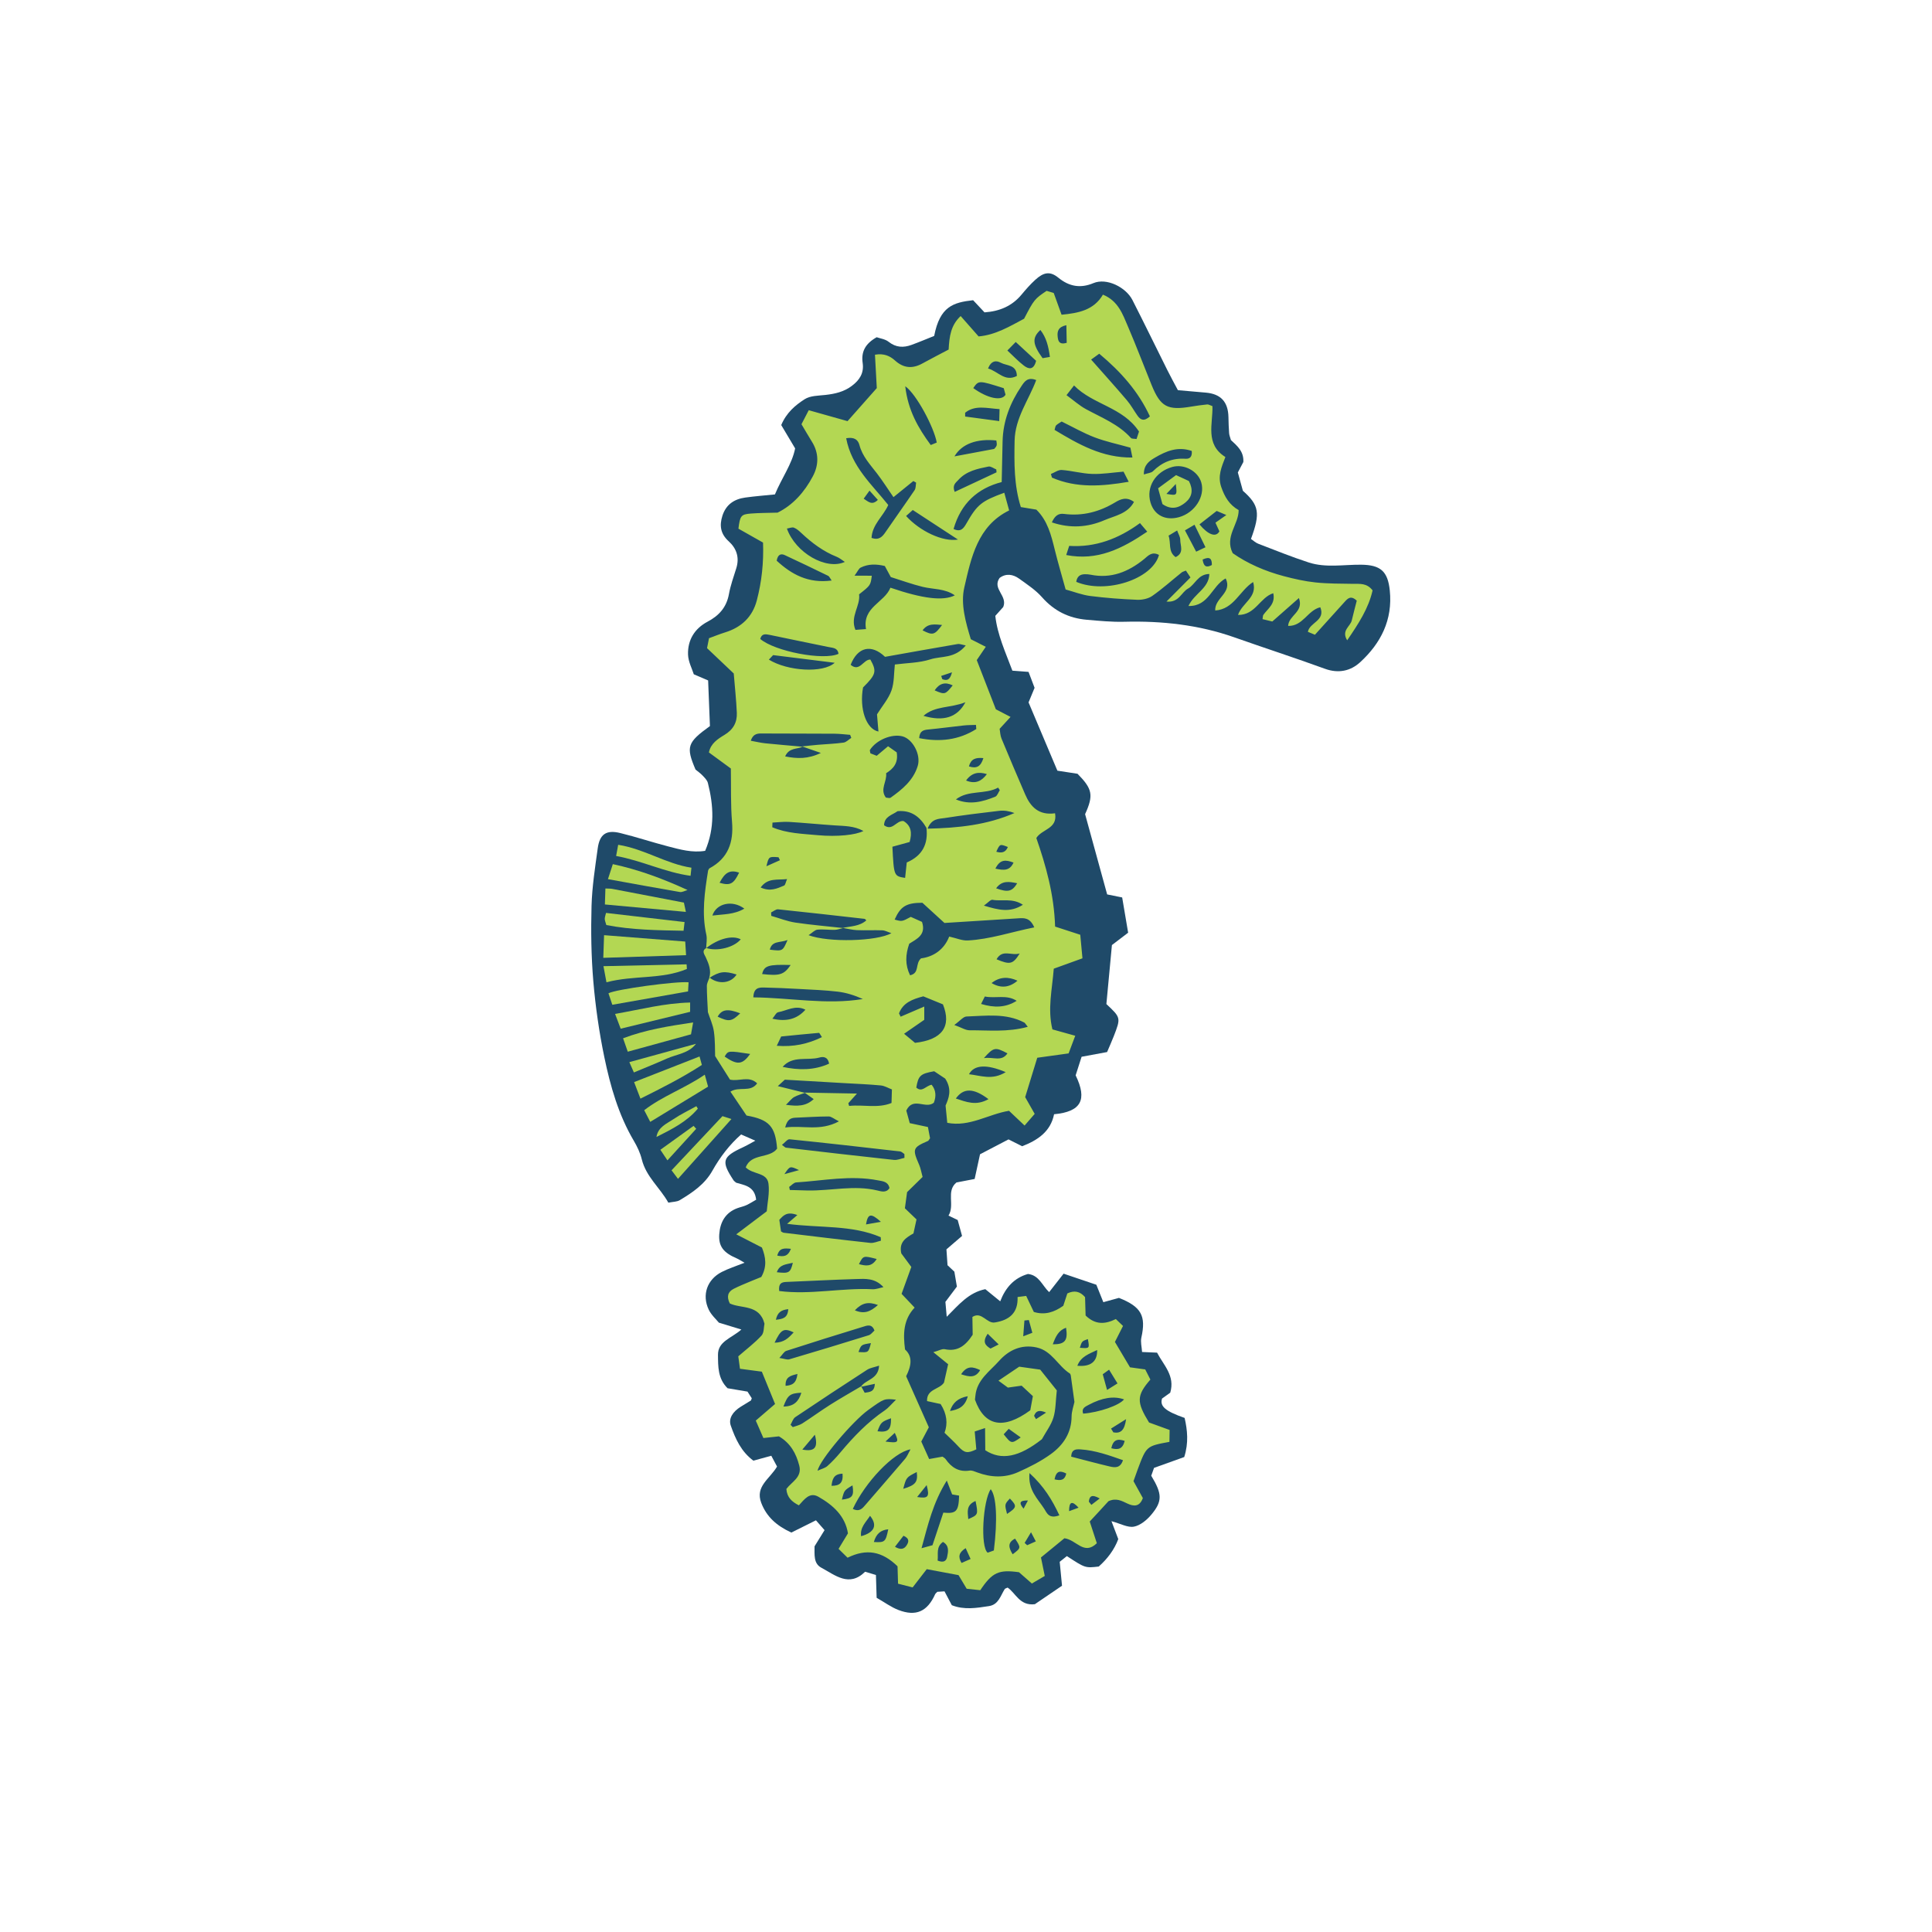 <svg version="1.1" id="svg" xmlns="http://www.w3.org/2000/svg" xmlns:xlink="http://www.w3.org/1999/xlink" x="0px" y="0px"
	 width="200px" height="200px" viewBox="0 0 200 200" enable-background="new 0 0 200 200" xml:space="preserve">
<path class="stroke" fill="#1f4a69"  d="M140.896,58.458c-1.807-0.016-3.648,0.341-5.413-0.23c-1.767-0.573-3.494-1.274-5.229-1.941
	c-0.28-0.108-0.516-0.336-0.753-0.496c0.985-2.674,0.848-3.492-0.838-4.986c-0.167-0.608-0.351-1.273-0.522-1.898
	c0.23-0.435,0.424-0.801,0.571-1.081c0.062-1.122-0.665-1.685-1.285-2.27c-0.073-0.263-0.171-0.483-0.188-0.71
	c-0.044-0.556-0.057-1.115-0.07-1.673c-0.035-1.577-0.794-2.396-2.351-2.53c-0.921-0.079-1.843-0.162-2.882-0.252
	c-0.382-0.723-0.758-1.404-1.104-2.1c-1.204-2.412-2.38-4.838-3.605-7.238c-0.674-1.317-2.663-2.321-4.038-1.744
	c-1.315,0.552-2.485,0.375-3.634-0.565c-0.854-0.697-1.522-0.562-2.376,0.216c-0.514,0.469-0.979,0.997-1.425,1.534
	c-0.985,1.187-2.263,1.731-3.837,1.842c-0.398-0.424-0.803-0.855-1.18-1.258c-2.057,0.23-3.439,0.643-4.03,3.696
	c-0.723,0.289-1.528,0.631-2.35,0.931c-0.833,0.304-1.607,0.278-2.364-0.321c-0.361-0.287-0.9-0.351-1.24-0.474
	c-1.186,0.669-1.617,1.512-1.45,2.663c0.149,1.037-0.302,1.76-1.124,2.376c-0.827,0.62-1.744,0.823-2.73,0.935
	c-0.729,0.082-1.57,0.071-2.146,0.44c-0.956,0.614-1.878,1.373-2.43,2.678c0.419,0.705,0.886,1.487,1.44,2.417
	c-0.32,1.628-1.392,3.062-2.092,4.763c-1.046,0.107-2.062,0.185-3.068,0.324c-1.141,0.158-1.988,0.711-2.366,1.875
	c-0.332,1.03-0.198,1.886,0.646,2.652c0.814,0.737,1.134,1.679,0.789,2.786c-0.276,0.889-0.597,1.772-0.763,2.684
	c-0.248,1.363-1.021,2.225-2.21,2.853c-1.345,0.711-2.073,1.902-2.023,3.41c0.025,0.74,0.42,1.467,0.597,2.037
	c0.615,0.265,0.993,0.427,1.483,0.637c0.063,1.608,0.126,3.215,0.187,4.723c-2.361,1.704-2.498,2.142-1.491,4.503
	c0.226,0.186,0.499,0.373,0.72,0.607c0.219,0.232,0.484,0.488,0.558,0.777c0.593,2.339,0.729,4.669-0.282,7.028
	c-1.343,0.222-2.598-0.138-3.842-0.461c-1.658-0.43-3.287-0.976-4.951-1.382c-1.447-0.354-2.128,0.116-2.329,1.591
	c-0.271,1.976-0.583,3.961-0.64,5.949c-0.071,2.6-0.036,5.217,0.184,7.806c0.225,2.636,0.604,5.273,1.142,7.863
	c0.624,3.003,1.465,5.963,3.049,8.649c0.353,0.598,0.663,1.251,0.827,1.92c0.443,1.807,1.883,2.934,2.75,4.487
	c0.478-0.097,0.887-0.082,1.183-0.259c1.319-0.791,2.585-1.641,3.375-3.048c0.798-1.422,1.788-2.709,2.976-3.754
	c0.516,0.226,0.949,0.417,1.469,0.645c-0.451,0.243-0.842,0.48-1.254,0.67c-2.176,1.005-2.309,1.445-0.999,3.434
	c0.049,0.075,0.135,0.126,0.266,0.244c0.832,0.259,1.912,0.34,2.073,1.762c-0.317,0.179-0.655,0.399-1.016,0.566
	c-0.295,0.136-0.622,0.197-0.928,0.31c-1.25,0.461-1.787,1.461-1.875,2.696c-0.09,1.259,0.443,1.917,1.803,2.499
	c0.224,0.096,0.429,0.237,0.812,0.454c-0.916,0.366-1.666,0.6-2.354,0.953c-1.514,0.775-2.081,2.371-1.35,3.905
	c0.269,0.563,0.781,1.009,1.048,1.343c0.865,0.265,1.496,0.457,2.332,0.713c-1.053,0.917-2.44,1.221-2.423,2.631
	c0.014,1.193-0.023,2.442,0.99,3.446c0.645,0.109,1.326,0.224,2.064,0.348c0.149,0.232,0.315,0.49,0.443,0.689
	c-0.061,0.154-0.064,0.217-0.097,0.237c-0.35,0.219-0.704,0.427-1.053,0.645c-0.823,0.514-1.278,1.225-1.021,1.955
	c0.477,1.354,1.062,2.675,2.339,3.624c0.585-0.161,1.158-0.318,1.853-0.509c0.232,0.437,0.436,0.817,0.597,1.118
	c-0.753,1.283-2.286,2.05-1.638,3.754c0.542,1.429,1.578,2.371,3.118,3.078c0.769-0.383,1.62-0.807,2.546-1.268
	c0.285,0.326,0.578,0.661,0.891,1.018c-0.39,0.631-0.728,1.177-1.036,1.675c0.005,0.867-0.117,1.776,0.698,2.212
	c1.439,0.771,2.878,2.054,4.537,0.419c0.466,0.14,0.844,0.254,1.119,0.337c0.027,0.864,0.051,1.587,0.074,2.36
	c0.816,0.464,1.5,0.975,2.267,1.268c1.817,0.694,2.987,0.148,3.787-1.633c0.035-0.079,0.12-0.136,0.227-0.254
	c0.217-0.014,0.48-0.03,0.745-0.047c0.268,0.508,0.503,0.954,0.756,1.435c1.277,0.503,2.563,0.29,3.844,0.092
	c0.999-0.154,1.195-1.074,1.633-1.762c0.042-0.065,0.156-0.084,0.299-0.155c0.848,0.573,1.25,1.912,2.82,1.721
	c0.808-0.548,1.762-1.198,2.812-1.913c-0.08-0.828-0.154-1.597-0.239-2.476c0.221-0.176,0.493-0.394,0.742-0.592
	c1.898,1.241,1.898,1.241,3.299,1.081c0.896-0.79,1.626-1.764,2.022-2.841c-0.256-0.674-0.454-1.196-0.705-1.855
	c0.946,0.257,1.684,0.686,2.321,0.568c0.654-0.121,1.327-0.676,1.784-1.217c1.194-1.417,1.154-2.172,0.013-4.055
	c0.092-0.255,0.197-0.554,0.29-0.814c1.102-0.396,2.142-0.768,3.125-1.121c0.471-1.479,0.327-2.786,0.041-4.049
	c-2.009-0.703-2.589-1.212-2.337-2.007c0.286-0.205,0.581-0.415,0.847-0.605c0.522-1.759-0.687-2.841-1.363-4.146
	c-0.495-0.021-0.946-0.042-1.552-0.068c-0.032-0.524-0.176-1.035-0.073-1.492c0.497-2.239,0.006-3.19-2.321-4.108
	c-0.457,0.125-1.014,0.279-1.616,0.444c-0.247-0.615-0.45-1.123-0.725-1.806c-1.043-0.353-2.165-0.732-3.39-1.146
	c-0.562,0.72-1.022,1.309-1.494,1.911c-0.719-0.67-1.033-1.754-2.193-1.879c-1.432,0.407-2.325,1.406-2.873,2.831
	c-0.585-0.478-1.078-0.878-1.543-1.258c-1.726,0.355-2.729,1.593-3.994,2.858c-0.064-0.741-0.108-1.231-0.137-1.544
	c0.494-0.657,0.875-1.163,1.189-1.581c-0.107-0.633-0.184-1.09-0.261-1.546c-0.243-0.229-0.478-0.448-0.708-0.665
	c-0.04-0.575-0.078-1.124-0.113-1.643c0.588-0.505,1.098-0.943,1.617-1.39c-0.176-0.64-0.32-1.167-0.452-1.647
	c-0.344-0.165-0.622-0.299-0.951-0.458c0.683-1.104-0.28-2.52,0.822-3.429c0.616-0.119,1.196-0.23,1.884-0.363
	c0.178-0.816,0.342-1.568,0.557-2.556c0.869-0.454,1.929-1.006,2.95-1.54c0.526,0.264,0.938,0.469,1.415,0.708
	c1.598-0.625,2.938-1.505,3.301-3.312c2.804-0.26,3.463-1.497,2.233-4.028c0.196-0.612,0.394-1.225,0.616-1.922
	c0.855-0.158,1.75-0.324,2.639-0.489c0.257-0.607,0.486-1.115,0.688-1.632c0.745-1.919,0.742-1.926-0.761-3.335
	c0.208-2.206,0.388-4.137,0.573-6.109c0.528-0.403,1.102-0.839,1.678-1.279c-0.221-1.308-0.42-2.484-0.617-3.648
	c-0.622-0.126-1.064-0.216-1.555-0.315c-0.76-2.764-1.523-5.54-2.283-8.307c0.89-1.963,0.769-2.604-0.783-4.182
	c-0.635-0.098-1.27-0.196-2.086-0.321c-1.001-2.37-2.008-4.754-2.984-7.067c0.225-0.545,0.401-0.972,0.624-1.509
	c-0.2-0.53-0.424-1.118-0.626-1.65c-0.652-0.049-1.15-0.087-1.673-0.127c-0.714-1.913-1.555-3.719-1.767-5.674
	c0.355-0.397,0.631-0.705,0.82-0.914c0.486-1.17-1.17-1.868-0.379-3.009c0.658-0.492,1.378-0.395,2.028,0.074
	c0.826,0.596,1.707,1.173,2.372,1.927c1.251,1.416,2.776,2.167,4.614,2.326c1.296,0.112,2.601,0.242,3.896,0.208
	c3.899-0.101,7.71,0.312,11.408,1.618c3.114,1.1,6.259,2.117,9.361,3.248c1.399,0.51,2.654,0.234,3.644-0.673
	c2.151-1.972,3.386-4.397,3.072-7.437C143.665,59.138,142.912,58.476,140.896,58.458z"/>
<path fill-rule="evenodd" clip-rule="evenodd" fill="#b3d753" class="fill" d="M73.104,98.149c0.01-0.461,0.113-0.944,0.016-1.381
	c-0.502-2.239-0.17-4.444,0.183-6.654c0.048-0.079,0.078-0.191,0.149-0.229c1.931-1.044,2.502-2.692,2.327-4.802
	c-0.15-1.803-0.089-3.623-0.122-5.527c-0.729-0.533-1.471-1.077-2.271-1.664c0.18-0.922,0.923-1.402,1.599-1.808
	c0.918-0.55,1.333-1.298,1.29-2.296c-0.059-1.341-0.205-2.677-0.318-4.07c-0.894-0.848-1.749-1.659-2.764-2.622
	c0.024-0.124,0.103-0.52,0.203-1.03c0.562-0.204,1.11-0.43,1.677-0.605c1.684-0.521,2.826-1.604,3.272-3.308
	c0.509-1.938,0.721-3.922,0.644-5.986c-0.879-0.498-1.742-0.985-2.547-1.44c0.164-1.337,0.268-1.484,1.289-1.565
	c0.877-0.07,1.76-0.063,2.764-0.094c1.588-0.781,2.785-2.131,3.648-3.759c0.625-1.172,0.642-2.41-0.098-3.591
	c-0.367-0.59-0.713-1.194-1.077-1.803c0.245-0.472,0.491-0.948,0.752-1.45c1.345,0.379,2.671,0.753,4.017,1.132
	c1.072-1.212,2.081-2.351,3.028-3.421c-0.067-1.242-0.128-2.331-0.189-3.457c0.933-0.161,1.559,0.133,2.079,0.604
	c0.884,0.796,1.799,0.868,2.819,0.308c0.925-0.508,1.862-0.988,2.728-1.446c0.072-1.381,0.23-2.516,1.244-3.468
	c0.624,0.709,1.194,1.356,1.856,2.108c1.737-0.142,3.244-1.05,4.712-1.832c1.018-1.964,1.094-2.058,2.33-2.885
	c0.221,0.067,0.479,0.145,0.738,0.223c0.268,0.742,0.517,1.434,0.811,2.249c1.734-0.17,3.322-0.454,4.282-2.078
	c1.582,0.649,2.041,2.018,2.582,3.278c0.862,2.009,1.636,4.057,2.458,6.082c0.92,2.259,1.65,2.646,4.104,2.228
	c0.549-0.093,1.103-0.167,1.657-0.224c0.122-0.013,0.257,0.08,0.534,0.175c0.063,1.812-0.794,3.937,1.342,5.269
	c-0.396,1.03-0.822,1.967-0.427,3.11c0.354,1.027,0.843,1.846,1.8,2.385c0.01,1.497-1.48,2.723-0.617,4.458
	c1.526,1.071,3.349,1.867,5.291,2.38c1.078,0.285,2.179,0.534,3.284,0.65c1.288,0.135,2.592,0.123,3.889,0.145
	c0.696,0.012,1.411-0.104,2.017,0.675c-0.41,1.851-1.455,3.452-2.63,5.17c-0.632-1.019,0.327-1.431,0.476-2.057
	c0.167-0.708,0.354-1.41,0.516-2.045c-0.63-0.598-0.955-0.206-1.268,0.138c-1.024,1.123-2.039,2.254-3.062,3.389
	c-0.348-0.144-0.544-0.226-0.73-0.303c0.182-0.983,1.846-1.148,1.285-2.543c-1.317,0.314-1.785,1.97-3.329,1.932
	c0.058-1.111,1.646-1.433,1.117-2.887c-0.981,0.865-1.831,1.614-2.757,2.43c-0.289-0.07-0.632-0.153-1.009-0.244
	c0.037-0.203,0.022-0.357,0.089-0.452c0.462-0.646,1.266-1.126,1.021-2.232c-1.381,0.436-1.85,2.277-3.65,2.247
	c0.436-1.26,2.037-1.82,1.565-3.406c-1.413,0.906-1.987,2.815-3.923,2.947c-0.076-1.309,1.808-1.821,1.082-3.32
	c-1.439,0.769-1.729,2.906-3.854,2.855c0.604-1.31,2.117-1.811,2.163-3.316c-1.197,0.024-1.466,1.103-2.21,1.514
	c-0.694,0.384-0.938,1.482-2.228,1.341c0.909-0.912,1.674-1.68,2.484-2.494c-0.186-0.28-0.324-0.489-0.472-0.71
	c-0.197,0.083-0.339,0.111-0.438,0.192c-1.013,0.813-1.981,1.687-3.043,2.429c-0.416,0.291-1.039,0.422-1.559,0.401
	c-1.625-0.066-3.252-0.188-4.865-0.394c-0.857-0.109-1.688-0.438-2.546-0.672c-0.401-1.462-0.798-2.791-1.129-4.135
	c-0.368-1.5-0.737-2.985-1.902-4.132c-0.516-0.085-1.017-0.167-1.606-0.265c-0.708-2.235-0.69-4.531-0.646-6.862
	c0.046-2.359,1.458-4.206,2.238-6.284c-0.902-0.36-1.229,0.181-1.526,0.621c-1.172,1.729-1.911,3.618-1.956,5.737
	c-0.029,1.348-0.058,2.695-0.091,4.199c-2.493,0.64-4.225,2.204-4.984,4.86c0.744,0.344,1.03-0.048,1.332-0.577
	c1.121-1.968,1.565-2.314,3.918-3.179c0.156,0.57,0.312,1.137,0.504,1.832c-3.275,1.609-3.932,4.896-4.643,7.982
	c-0.395,1.709,0.139,3.588,0.676,5.352c0.516,0.261,0.998,0.505,1.549,0.785c-0.302,0.445-0.555,0.818-0.934,1.376
	c0.63,1.624,1.299,3.347,1.976,5.092c0.443,0.23,0.886,0.46,1.521,0.79c-0.411,0.448-0.734,0.799-1.129,1.23
	c0.053,0.294,0.057,0.678,0.192,1.007c0.799,1.935,1.622,3.86,2.452,5.783c0.559,1.295,1.413,2.191,3.094,1.955
	c0.279,1.623-1.351,1.618-1.939,2.561c0.989,2.85,1.838,5.83,1.943,9.168c0.79,0.257,1.607,0.522,2.605,0.847
	c0.066,0.722,0.143,1.529,0.227,2.438c-1.037,0.375-1.977,0.713-2.97,1.073c-0.164,2.14-0.66,4.181-0.14,6.284
	c0.813,0.227,1.512,0.421,2.364,0.659c-0.259,0.688-0.479,1.271-0.688,1.827c-1.207,0.167-2.294,0.318-3.245,0.451
	c-0.452,1.476-0.845,2.753-1.251,4.075c0.302,0.532,0.615,1.084,0.985,1.737c-0.353,0.406-0.663,0.764-1.046,1.205
	c-0.613-0.581-1.109-1.051-1.612-1.526c-2.147,0.35-4.087,1.7-6.393,1.244c-0.054-0.558-0.104-1.072-0.174-1.787
	c0.308-0.719,0.712-1.634-0.038-2.79c-0.277-0.185-0.736-0.491-1.142-0.761c-1.432,0.255-1.64,0.451-1.851,1.69
	c0.605,0.544,0.988-0.193,1.589-0.292c0.458,0.57,0.479,1.195,0.229,1.858c-0.857,0.7-2.146-0.665-2.854,0.812
	c0.093,0.337,0.222,0.805,0.358,1.303c0.66,0.141,1.243,0.266,1.882,0.402c0.078,0.417,0.153,0.816,0.219,1.158
	c-0.105,0.143-0.143,0.252-0.213,0.283c-1.588,0.688-1.631,0.826-0.912,2.475c0.162,0.373,0.225,0.788,0.353,1.252
	c-0.519,0.508-1.011,0.991-1.605,1.573c-0.064,0.476-0.145,1.065-0.227,1.672c0.399,0.382,0.765,0.733,1.202,1.152
	c-0.102,0.463-0.208,0.952-0.315,1.448c-0.775,0.45-1.523,0.891-1.26,2.068c0.255,0.344,0.584,0.79,1.039,1.404
	c-0.303,0.838-0.646,1.785-1.008,2.784c0.377,0.398,0.807,0.852,1.35,1.425c-1.171,1.25-1.203,2.708-0.993,4.333
	c0.825,0.747,0.643,1.722,0.114,2.771c0.765,1.719,1.533,3.448,2.349,5.284c-0.202,0.383-0.459,0.868-0.781,1.477
	c0.253,0.562,0.529,1.174,0.814,1.811c0.562-0.101,0.965-0.173,1.383-0.248c0.105,0.082,0.244,0.146,0.318,0.253
	c0.605,0.87,1.37,1.363,2.487,1.19c0.248-0.039,0.534,0.097,0.789,0.191c1.414,0.527,2.854,0.583,4.226-0.027
	c1.182-0.525,2.359-1.121,3.401-1.875c1.28-0.926,2.13-2.188,2.142-3.888c0.004-0.544,0.208-1.087,0.295-1.506
	c-0.121-0.884-0.223-1.656-0.335-2.427c-0.026-0.182-0.034-0.45-0.15-0.524c-1.226-0.787-1.847-2.335-3.419-2.688
	c-1.598-0.358-2.918,0.292-3.892,1.385c-0.96,1.077-2.31,1.966-2.458,3.62c-0.012,0.138-0.031,0.276-0.045,0.396
	c0.986,2.748,2.928,3.151,5.727,1.103c0.071-0.394,0.162-0.886,0.269-1.467c-0.411-0.382-0.804-0.748-1.165-1.083
	c-0.523,0.074-0.936,0.131-1.422,0.199c-0.252-0.185-0.541-0.396-0.975-0.716c0.82-0.554,1.531-1.033,2.148-1.449
	c0.798,0.112,1.437,0.203,2.173,0.306c0.599,0.749,1.243,1.558,1.718,2.151c-0.126,1.124-0.104,2.015-0.353,2.821
	c-0.235,0.765-0.756,1.443-1.192,2.233c-2.361,1.854-4.197,2.224-5.859,1.141c-0.008-0.719-0.014-1.439-0.022-2.3
	c-0.431,0.144-0.71,0.237-1.073,0.359c0.059,0.655,0.111,1.247,0.166,1.847c-0.922,0.449-1.236,0.382-1.872-0.315
	c-0.42-0.462-0.888-0.881-1.419-1.401c0.357-0.937,0.248-1.96-0.405-2.975c-0.435-0.095-0.912-0.199-1.405-0.306
	c-0.046-1.269,1.285-1.182,1.756-1.915c0.141-0.624,0.281-1.248,0.428-1.901c-0.478-0.388-0.888-0.721-1.532-1.245
	c0.558-0.153,0.903-0.368,1.192-0.308c1.312,0.273,2.138-0.352,2.882-1.5c-0.009-0.502-0.019-1.141-0.03-1.842
	c0.979-0.625,1.497,0.75,2.359,0.567c1.449-0.238,2.387-0.971,2.318-2.629c0.334-0.042,0.59-0.074,0.891-0.112
	c0.278,0.581,0.533,1.115,0.791,1.658c1.154,0.354,2.119,0.022,3.051-0.639c0.143-0.436,0.284-0.871,0.418-1.277
	c0.729-0.348,1.306-0.218,1.834,0.379c0.02,0.652,0.04,1.334,0.057,1.905c1.015,0.988,2.025,0.912,3.13,0.367
	c0.231,0.224,0.45,0.434,0.743,0.716c-0.265,0.522-0.511,1.009-0.838,1.653c0.484,0.815,1.02,1.716,1.562,2.628
	c0.514,0.071,0.967,0.134,1.576,0.218c0.158,0.313,0.357,0.705,0.533,1.05c-1.438,1.654-1.445,2.323-0.139,4.444
	c0.678,0.246,1.366,0.496,2.131,0.774c-0.007,0.464-0.014,0.859-0.02,1.23c-2.38,0.439-2.381,0.439-3.271,2.814
	c-0.146,0.39-0.281,0.782-0.449,1.253c0.322,0.585,0.652,1.18,0.968,1.751c-0.331,0.924-0.946,0.874-1.598,0.569
	c-0.597-0.281-1.167-0.61-1.962-0.243c-0.268,0.292-0.609,0.667-0.955,1.042c-0.31,0.337-0.623,0.672-0.983,1.06
	c0.255,0.776,0.494,1.509,0.736,2.248c-1.343,1.299-2.11-0.36-3.358-0.514c-0.724,0.593-1.57,1.286-2.426,1.987
	c0.136,0.657,0.246,1.196,0.393,1.914c-0.395,0.232-0.838,0.491-1.336,0.784c-0.507-0.444-0.92-0.807-1.332-1.169
	c-2.094-0.293-2.769,0.006-4.009,1.861c-0.421-0.045-0.91-0.098-1.407-0.15c-0.264-0.444-0.5-0.836-0.844-1.411
	c-1.007-0.189-2.123-0.398-3.291-0.617c-0.507,0.657-0.927,1.199-1.459,1.888c-0.395-0.101-0.912-0.231-1.51-0.384
	c-0.02-0.659-0.037-1.247-0.054-1.8c-1.601-1.562-3.211-1.857-5.173-0.89c-0.275-0.271-0.588-0.577-0.932-0.916
	c0.341-0.562,0.626-1.033,0.973-1.605c-0.286-1.801-1.546-2.928-3.066-3.793c-0.898-0.51-1.438,0.264-2.016,0.893
	c-0.722-0.368-1.234-0.822-1.293-1.7c0.553-0.741,1.644-1.205,1.334-2.413c-0.32-1.259-0.912-2.33-2.104-3.028
	c-0.496,0.053-0.996,0.106-1.609,0.172c-0.271-0.619-0.54-1.237-0.788-1.805c0.71-0.611,1.316-1.133,1.996-1.718
	c-0.494-1.208-0.929-2.268-1.368-3.346c-0.814-0.108-1.49-0.198-2.264-0.301c-0.061-0.45-0.121-0.895-0.175-1.287
	c0.854-0.745,1.699-1.382,2.405-2.147c0.271-0.293,0.227-0.878,0.306-1.235c-0.521-2.027-2.423-1.528-3.591-2.094
	c-0.357-0.727-0.184-1.211,0.402-1.512c0.577-0.297,1.187-0.533,1.784-0.789c0.378-0.161,0.762-0.31,1.074-0.437
	c0.616-1.087,0.461-2.06,0.067-3.05c-0.818-0.42-1.619-0.832-2.657-1.365c1.149-0.868,2.062-1.557,3.157-2.384
	c0.066-0.862,0.305-1.887,0.179-2.865c-0.153-1.189-1.606-0.914-2.357-1.685c0.576-1.49,2.446-0.875,3.249-1.936
	c-0.182-2.301-0.814-3.009-3.164-3.428c-0.508-0.754-1.064-1.58-1.667-2.474c0.929-0.579,2.057,0.123,2.767-0.856
	c-0.859-0.827-1.854-0.169-2.812-0.388c-0.41-0.65-0.876-1.387-1.54-2.436c-0.024-0.614,0.011-1.589-0.126-2.54
	c-0.098-0.705-0.418-1.378-0.621-2.007c-0.042-0.924-0.109-1.819-0.109-2.715c0-0.292,0.175-0.583,0.271-0.877
	c0.918,0.758,2.23,0.616,2.808-0.307c-1.266-0.383-1.735-0.325-2.836,0.357c0.236-0.776-0.042-1.46-0.359-2.146
	c-0.145-0.312-0.445-0.664,0.057-0.953c1.158,0.374,2.854-0.053,3.568-0.899C75.817,96.79,74.381,97.155,73.104,98.149z
	 M87.241,96.056c0.827-0.179,1.727-0.153,2.441-0.779c-0.105-0.097-0.137-0.152-0.174-0.157c-2.985-0.337-5.968-0.68-8.955-0.987
	c-0.229-0.023-0.485,0.208-0.728,0.32c0.004,0.119,0.011,0.238,0.016,0.357c0.829,0.238,1.644,0.567,2.488,0.694
	c1.64,0.246,3.298,0.379,4.958,0.565c-0.289,0.065-0.578,0.18-0.87,0.188c-0.599,0.016-1.206-0.08-1.798-0.018
	c-0.276,0.029-0.526,0.318-0.916,0.571c2.06,0.776,7.068,0.641,8.573-0.208c-0.38-0.125-0.654-0.284-0.936-0.295
	c-0.877-0.033-1.757,0.018-2.634-0.019C88.217,96.267,87.73,96.136,87.241,96.056z M83.028,77.269
	c0.553-0.057,1.104-0.123,1.657-0.17c0.88-0.075,1.766-0.102,2.639-0.225c0.283-0.04,0.534-0.319,0.801-0.489
	c-0.041-0.105-0.08-0.21-0.119-0.316c-0.538-0.04-1.076-0.112-1.613-0.115c-2.457-0.017-4.914-0.009-7.37-0.023
	c-0.513-0.003-1.024-0.061-1.304,0.75c0.545,0.099,1.022,0.216,1.506,0.266c1.285,0.133,2.574,0.236,3.867,0.353
	c-0.581,0.275-1.41,0.08-1.813,1.004c1.256,0.247,2.367,0.279,3.697-0.36C84.139,77.654,83.584,77.462,83.028,77.269z
	 M89.146,143.51c0.123,0.226,0.247,0.451,0.367,0.67c0.509-0.089,1.003-0.064,1.05-0.927c-0.541,0.117-0.995,0.215-1.448,0.313
	c0.474-0.768,1.813-0.751,1.888-2.194c-0.521,0.175-0.932,0.228-1.246,0.431c-2.49,1.612-4.969,3.243-7.43,4.899
	c-0.236,0.158-0.332,0.524-0.492,0.794c0.078,0.08,0.156,0.159,0.235,0.238c0.328-0.123,0.69-0.192,0.979-0.377
	c0.977-0.625,1.91-1.316,2.891-1.935C86.989,144.758,88.073,144.146,89.146,143.51z M83.283,113.106
	c1.752,0.032,3.503,0.063,5.43,0.099c-0.4,0.447-0.648,0.724-0.896,1c0.027,0.094,0.056,0.187,0.083,0.281
	c1.469-0.162,2.962,0.279,4.389-0.306c0.015-0.51,0.027-0.928,0.041-1.402c-0.374-0.14-0.753-0.375-1.149-0.413
	c-1.243-0.119-2.492-0.166-3.738-0.238c-2.018-0.118-4.035-0.234-6.198-0.359c-0.073,0.066-0.304,0.278-0.727,0.667
	c1.229,0.303,2.02,0.497,2.817,0.697c-0.378,0.141-0.78,0.24-1.127,0.437c-0.262,0.148-0.453,0.42-0.844,0.801
	c1.209,0.162,2.059,0.161,2.871-0.591C83.854,113.509,83.568,113.307,83.283,113.106z M107.067,96.002
	c-0.448-1.04-1.071-0.975-1.675-0.937c-2.543,0.157-5.085,0.32-7.622,0.48c-0.769-0.703-1.554-1.421-2.285-2.091
	c-1.667,0.001-2.264,0.375-2.872,1.74c0.759,0.212,0.759,0.212,1.673-0.279c0.374,0.167,0.788,0.353,1.159,0.519
	c0.452,1.37-0.569,1.771-1.321,2.261c-0.4,1.142-0.438,2.194,0.085,3.265c1.018-0.22,0.496-1.186,1.137-1.751
	c1.258-0.157,2.383-0.885,2.915-2.257c0.747,0.167,1.343,0.436,1.924,0.405C102.498,97.233,104.682,96.478,107.067,96.002z
	 M89.342,71.164c-0.393,2.182,0.307,4.302,1.594,4.565c-0.054-0.65-0.105-1.271-0.148-1.782c0.554-0.883,1.193-1.615,1.496-2.467
	c0.296-0.834,0.248-1.791,0.351-2.691c1.229-0.162,2.521-0.158,3.688-0.536c1.118-0.362,2.51-0.044,3.653-1.439
	c-0.385-0.07-0.626-0.18-0.843-0.143c-2.504,0.428-5.004,0.878-7.514,1.324c-1.413-1.351-2.836-1.029-3.559,0.826
	c0.935,0.793,1.312-0.573,2.041-0.544C90.779,69.5,90.697,69.82,89.342,71.164z M90.249,59.599
	c-0.128,0.992-0.128,0.992-1.316,1.927c0.149,1.213-0.957,2.291-0.379,3.679c0.327-0.025,0.656-0.05,1.094-0.082
	c-0.395-2.276,1.909-2.739,2.529-4.285c3.337,1.139,5.458,1.402,6.665,0.792c-1.039-0.723-2.236-0.612-3.331-0.88
	c-1.105-0.271-2.182-0.665-3.297-1.014c-0.189-0.35-0.407-0.752-0.619-1.144c-0.9-0.217-1.724-0.221-2.5,0.166
	c-0.199,0.1-0.305,0.387-0.634,0.834C89.232,59.595,89.738,59.597,90.249,59.599z M87.595,45.366c0.56,2.96,2.671,4.795,4.357,6.911
	c-0.518,1.165-1.661,2.016-1.73,3.41c0.78,0.266,1.117-0.124,1.452-0.612c0.992-1.451,2.02-2.877,3.004-4.333
	c0.139-0.203,0.111-0.517,0.16-0.78c-0.096-0.055-0.191-0.11-0.288-0.165c-0.688,0.557-1.376,1.115-2.059,1.668
	c-0.603-0.872-1.122-1.694-1.712-2.462c-0.705-0.918-1.505-1.762-1.812-2.934C88.824,45.528,88.445,45.219,87.595,45.366z
	 M91.703,82.563c0.143,0.007,0.377,0.094,0.492,0.013c1.212-0.856,2.357-1.802,2.808-3.287c0.355-1.174-0.53-2.793-1.583-3.064
	c-1.109-0.285-2.697,0.372-3.362,1.403c-0.036,0.057,0.021,0.175,0.047,0.357c0.199,0.077,0.44,0.17,0.652,0.253
	c0.394-0.33,0.737-0.619,1.174-0.986c0.364,0.256,0.679,0.479,0.896,0.632c0.188,1.14-0.39,1.715-1.095,2.158
	C91.837,80.918,91.058,81.692,91.703,82.563z M122.064,53.533c1.631-0.458,2.713-2.157,2.29-3.595
	c-0.347-1.176-1.777-1.941-2.992-1.601c-1.76,0.493-2.733,2.082-2.261,3.689C119.487,53.336,120.654,53.93,122.064,53.533z
	 M92.381,87.653c0.156,3.041,0.156,3.041,1.316,3.226c0.057-0.541,0.113-1.076,0.17-1.597c1.635-0.7,2.232-1.928,2.039-3.583
	c-0.674-1.153-1.574-1.851-2.988-1.727c-0.548,0.397-1.377,0.542-1.399,1.458c0.881,0.643,1.242-0.5,2.004-0.441
	c0.795,0.472,0.913,1.206,0.642,2.174C93.562,87.328,92.96,87.494,92.381,87.653z M93.064,104.906
	c0.057,0.114,0.113,0.228,0.17,0.342c0.74-0.318,1.48-0.637,2.446-1.052c-0.001,0.706-0.001,1.135-0.001,1.376
	c-0.771,0.534-1.357,0.938-2.088,1.443c0.519,0.432,0.86,0.716,1.132,0.941c2.81-0.321,3.806-1.686,2.89-3.985
	c-0.634-0.259-1.354-0.553-2.032-0.831C94.463,103.438,93.482,103.79,93.064,104.906z M93.629,119.863
	c-0.002-0.132-0.004-0.264-0.006-0.397c-0.146-0.093-0.285-0.25-0.439-0.268c-3.813-0.438-7.629-0.873-11.449-1.26
	c-0.224-0.022-0.488,0.352-0.787,0.582c0.261,0.184,0.331,0.275,0.412,0.284c3.725,0.433,7.449,0.867,11.179,1.269
	C92.89,120.11,93.265,119.938,93.629,119.863z M77.986,103.247c3.839,0.037,7.557,0.793,11.334,0.172
	c-0.85-0.383-1.719-0.66-2.607-0.764c-1.336-0.157-2.686-0.205-4.031-0.279c-1.202-0.066-2.406-0.123-3.611-0.148
	C78.557,102.217,78.016,102.263,77.986,103.247z M91.191,128.437c-0.006-0.121-0.012-0.241-0.018-0.362
	c-2.997-1.295-6.281-0.933-9.69-1.385c0.431-0.371,0.696-0.598,1.058-0.909c-1.104-0.414-1.474,0.077-1.865,0.497
	c0.061,0.42,0.118,0.812,0.174,1.196c0.111,0.058,0.189,0.128,0.276,0.139c2.987,0.359,5.975,0.726,8.966,1.051
	C90.446,128.703,90.825,128.518,91.191,128.437z M91.457,133.244c-0.881-0.961-1.879-0.866-2.836-0.838
	c-2.414,0.071-4.824,0.203-7.237,0.301c-0.486,0.02-0.81,0.16-0.721,0.938c3.218,0.416,6.439-0.341,9.657-0.184
	C90.695,133.48,91.078,133.321,91.457,133.244z M117.91,44.673c-1.697-2.558-4.75-2.757-6.727-4.771
	c-0.309,0.398-0.512,0.66-0.779,1.005c0.736,0.537,1.329,1.074,2.012,1.446c1.625,0.885,3.373,1.562,4.657,2.984
	c0.095,0.104,0.341,0.07,0.581,0.11C117.751,45.154,117.832,44.907,117.91,44.673z M81.695,122.87
	c0.022,0.105,0.046,0.211,0.068,0.317c0.616,0.018,1.231,0.041,1.848,0.052c2.406,0.043,4.811-0.584,7.225,0.002
	c0.377,0.092,0.926,0.274,1.243-0.256c-0.146-0.679-0.698-0.699-1.188-0.795c-2.839-0.554-5.652,0.033-8.473,0.214
	C82.169,122.419,81.936,122.708,81.695,122.87z M92.752,144.898c-1.21-0.134-1.21-0.134-2.881,1.07
	c-1.582,1.142-5.012,5.15-5.237,6.28c0.417-0.191,0.775-0.271,1.016-0.484c0.482-0.427,0.927-0.906,1.341-1.401
	c1.371-1.637,2.834-3.168,4.618-4.372C91.957,145.756,92.229,145.407,92.752,144.898z M119.979,57.446
	c-0.758-0.4-1.147,0.114-1.547,0.437c-1.628,1.319-3.411,2.044-5.541,1.609c-0.182-0.037-0.369-0.047-0.555-0.049
	c-0.541-0.005-0.85,0.253-0.922,0.791C114.46,61.522,119.287,59.977,119.979,57.446z M112.954,37.223
	c1.321,1.497,2.529,2.833,3.696,4.205c0.42,0.492,0.73,1.074,1.107,1.605c0.303,0.427,0.661,0.634,1.28,0.071
	c-1.194-2.59-3.03-4.643-5.244-6.488C113.436,36.875,113.195,37.049,112.954,37.223z M118.763,55.037
	c-0.313-0.368-0.499-0.586-0.753-0.885c-2.219,1.622-4.604,2.529-7.328,2.359c-0.109,0.339-0.187,0.579-0.307,0.945
	C113.609,58.086,116.136,56.812,118.763,55.037z M109.902,43.637c-0.213,0.142-0.416,0.245-0.572,0.396
	c-0.085,0.081-0.09,0.245-0.162,0.469c2.467,1.482,4.926,2.905,8.061,2.861c-0.086-0.416-0.156-0.753-0.211-1.02
	c-1.312-0.37-2.541-0.625-3.699-1.066C112.155,44.833,111.063,44.204,109.902,43.637z M117.389,51.959
	c-0.777-0.583-1.419-0.272-1.934,0.038c-1.649,0.994-3.391,1.451-5.309,1.203c-0.579-0.075-0.949,0.184-1.258,0.877
	c1.92,0.65,3.733,0.509,5.453-0.232C115.4,53.389,116.725,53.196,117.389,51.959z M90.524,137.738
	c-0.268-0.738-0.779-0.515-1.19-0.389c-2.652,0.81-5.301,1.639-7.94,2.494c-0.231,0.075-0.387,0.385-0.714,0.731
	c0.508,0.077,0.797,0.21,1.027,0.143c2.749-0.81,5.491-1.642,8.227-2.494C90.165,138.15,90.34,137.895,90.524,137.738z
	 M98.012,153.269c-1.445,2.322-1.951,4.589-2.615,7.003c0.492-0.135,0.781-0.214,1.133-0.312c0.378-1.135,0.755-2.265,1.124-3.373
	c1.344,0.131,1.586-0.135,1.632-1.761c-0.248-0.043-0.504-0.088-0.721-0.126C98.415,154.31,98.273,153.943,98.012,153.269z
	 M106.395,106.297c-0.245-0.305-0.285-0.402-0.357-0.44c-1.906-1.005-3.965-0.696-5.98-0.629c-0.342,0.011-0.669,0.446-1.271,0.877
	c0.757,0.273,1.171,0.552,1.584,0.55C102.32,106.643,104.296,106.872,106.395,106.297z M108.789,49.069
	c0.037,0.125,0.075,0.25,0.112,0.375c2.548,1.101,5.16,0.905,7.943,0.43c-0.22-0.429-0.372-0.728-0.536-1.049
	c-1.135,0.091-2.197,0.271-3.252,0.236c-1.051-0.034-2.091-0.333-3.144-0.409C109.551,48.626,109.164,48.921,108.789,49.069z
	 M79.966,85.155c-0.007,0.161-0.013,0.321-0.02,0.481c1.499,0.64,3.128,0.675,4.724,0.823c1.985,0.184,3.928-0.02,4.711-0.437
	c-0.963-0.537-1.986-0.512-2.998-0.58c-1.572-0.106-3.141-0.263-4.713-0.359C81.105,85.048,80.533,85.128,79.966,85.155z
	 M86.799,67.686c-0.07-0.63-0.583-0.614-1.025-0.705c-2.033-0.417-4.068-0.831-6.102-1.259c-0.441-0.093-0.832-0.139-0.971,0.424
	C80.235,67.443,85.258,68.398,86.799,67.686z M96.021,85.783c3.215-0.068,6.167-0.388,8.994-1.618
	c-0.531-0.203-1.061-0.288-1.574-0.229c-1.887,0.218-3.772,0.453-5.648,0.748C97.199,84.778,96.45,84.705,96.021,85.783z
	 M88.283,156.203c0.712,0.343,1.012-0.075,1.346-0.464c1.354-1.579,2.725-3.142,4.072-4.726c0.205-0.242,0.322-0.561,0.553-0.976
	C92.491,150.338,89.55,153.458,88.283,156.203z M81.461,54.716c0.885,2.507,4.061,4.339,5.996,3.453
	c-0.305-0.196-0.548-0.411-0.831-0.524c-1.397-0.557-2.573-1.434-3.658-2.454c-0.233-0.22-0.487-0.454-0.776-0.566
	C81.994,54.549,81.72,54.677,81.461,54.716z M102.884,160.505c0.397-3.188,0.268-5.622-0.324-6.342
	c-0.812,1.188-1.095,5.971-0.317,6.571C102.439,160.664,102.681,160.579,102.884,160.505z M96.972,45.814
	c-0.269-1.544-2.098-5.011-3.261-5.831c0.283,2.506,1.344,4.324,2.639,6.085C96.657,45.942,96.818,45.876,96.972,45.814z
	 M79.593,68.284c1.936,1.193,5.61,1.43,6.813,0.326c-2.193-0.273-4.221-0.525-6.373-0.794C79.971,67.883,79.82,68.042,79.593,68.284
	z M86.092,60.095c-0.191-0.268-0.246-0.429-0.353-0.481c-1.492-0.726-2.987-1.448-4.493-2.146c-0.396-0.184-0.729-0.082-0.844,0.575
	C81.932,59.452,83.663,60.422,86.092,60.095z M101.064,75.47c-0.011-0.143-0.021-0.285-0.031-0.428
	c-0.42,0.018-0.842,0.012-1.26,0.057c-1.23,0.132-2.456,0.304-3.688,0.42c-0.512,0.047-0.885,0.165-0.933,0.893
	C97.285,76.834,99.247,76.617,101.064,75.47z M93.799,53.415c1.422,1.57,3.805,2.704,5.371,2.441
	c-1.664-1.088-3.146-2.057-4.68-3.06C94.246,53.015,94.055,53.186,93.799,53.415z M110.887,150.792
	c1.373,0.353,2.659,0.704,3.957,1.009c0.537,0.126,1.123,0.226,1.407-0.643c-1.437-0.502-2.851-1.016-4.385-1.116
	C111.371,150.011,110.928,150.021,110.887,150.792z M123.371,46.684c-1.439-0.501-2.662,0.012-3.817,0.696
	c-0.555,0.328-1.163,0.722-1.142,1.736c0.414-0.14,0.762-0.154,0.943-0.335c0.939-0.933,2.035-1.379,3.363-1.29
	C123.132,47.519,123.433,47.328,123.371,46.684z M109.665,156.865c-0.74-1.588-1.595-3.002-3.093-4.373
	c-0.17,1.766,0.86,2.66,1.525,3.696C108.371,156.617,108.576,157.272,109.665,156.865z M81.283,116.718
	c1.83-0.254,3.586,0.429,5.562-0.637c-0.503-0.25-0.781-0.506-1.058-0.506c-1.15,0.001-2.301,0.085-3.452,0.129
	C81.82,115.725,81.473,115.931,81.283,116.718z M103.162,48.894c-0.01-0.099-0.018-0.198-0.027-0.297
	c-0.27-0.108-0.566-0.348-0.807-0.3c-1.134,0.228-2.283,0.459-3.119,1.384c-0.27,0.298-0.659,0.529-0.38,1.24
	C100.299,50.233,101.73,49.564,103.162,48.894z M81.014,110.443c1.654,0.353,3.258,0.372,4.812-0.333
	c-0.131-0.753-0.648-0.733-0.991-0.636C83.572,109.83,82.075,109.233,81.014,110.443z M102.916,46.474
	c0.053-0.07,0.208-0.2,0.256-0.363c0.047-0.157-0.018-0.348-0.032-0.513c-1.987-0.206-3.562,0.33-4.336,1.646
	C100.256,46.972,101.536,46.732,102.916,46.474z M85.086,107.363c-0.17-0.246-0.252-0.445-0.314-0.44
	c-1.284,0.109-2.564,0.241-3.906,0.375c-0.131,0.275-0.254,0.536-0.454,0.961C82.152,108.391,83.61,108.08,85.086,107.363z
	 M95.595,74.102c2.071,0.616,3.514,0.171,4.345-1.407C98.376,73.316,96.805,73.046,95.595,74.102z M98.956,82.755
	c1.449,0.608,2.777,0.24,4.072-0.282c0.212-0.086,0.316-0.442,0.472-0.673c-0.058-0.088-0.116-0.178-0.174-0.266
	C101.949,82.279,100.268,81.747,98.956,82.755z M116.361,144.863c-1.059-0.368-2.254-0.184-3.656,0.564
	c-0.363,0.194-0.775,0.359-0.579,0.911C113.801,146.209,115.879,145.482,116.361,144.863z M100.752,40.175
	c1.465,1.058,2.935,1.385,3.341,0.688c-0.058-0.211-0.127-0.462-0.187-0.679C101.311,39.364,101.311,39.364,100.752,40.175z
	 M103.441,43.592c0.011-0.439,0.021-0.803,0.033-1.238c-1.33-0.09-2.539-0.456-3.564,0.374c0.001,0.13,0.002,0.261,0.003,0.392
	C101.029,43.269,102.145,43.418,103.441,43.592z M107.258,37.35c-0.648-0.598-1.34-1.236-2.11-1.948
	c-0.338,0.344-0.567,0.578-0.866,0.881c0.625,0.581,1.127,1.119,1.703,1.56C106.468,38.214,107.004,38.353,107.258,37.35z
	 M124.168,54.283c0.91,1.098,1.718,1.371,2.062,0.721c-0.133-0.292-0.274-0.605-0.407-0.897c0.36-0.253,0.646-0.455,1.127-0.793
	c-0.48-0.203-0.772-0.326-1-0.422C125.277,53.416,124.724,53.849,124.168,54.283z M83.377,104.525
	c-1.026-0.529-1.915,0.101-2.817,0.258c-0.212,0.037-0.367,0.396-0.603,0.671C81.42,105.796,82.518,105.49,83.377,104.525z
	 M101.853,93.748c1.495,0.447,2.685,0.772,4.035-0.086c-1.069-0.724-2.162-0.333-3.149-0.514
	C102.546,93.113,102.289,93.44,101.853,93.748z M101.562,103.929c1.361,0.411,2.538,0.39,3.684-0.325
	c-1.045-0.681-2.193-0.215-3.298-0.447C101.823,103.408,101.729,103.598,101.562,103.929z M104.111,110.987
	c-1.977-0.838-3.273-0.769-3.801,0.217C101.537,111.341,102.708,111.859,104.111,110.987z M102.281,38.145
	c1.036,0.289,1.732,1.418,2.984,0.776c-0.012-1.185-1.05-1.041-1.662-1.37C103.109,37.285,102.611,37.331,102.281,38.145z
	 M108.685,36.948c-0.151-1.11-0.372-2.005-0.985-2.789c-0.877,0.816-0.819,1.472,0.228,2.92
	C108.104,37.048,108.315,37.011,108.685,36.948z M102.325,113.784c-1.55-1.172-2.584-1.176-3.378-0.066
	C100.032,114.071,101.039,114.509,102.325,113.784z M77.055,94.061c-1.239-0.926-2.904-0.553-3.31,0.717
	C74.875,94.633,75.98,94.692,77.055,94.061z M122.666,54.905c0.43,0.817,0.781,1.483,1.16,2.203c0.403-0.191,0.63-0.298,0.966-0.457
	c-0.392-0.802-0.742-1.522-1.137-2.332C123.287,54.538,123.07,54.666,122.666,54.905z M121.7,57.672
	c0.918-0.437,0.469-1.199,0.478-1.809c0.004-0.281-0.184-0.564-0.321-0.948c-0.356,0.216-0.606,0.366-0.888,0.536
	C121.246,56.222,120.893,57.102,121.7,57.672z M81.849,99.897c-2.318-0.074-2.747,0.069-2.953,0.937
	C80.717,101.036,81.15,100.912,81.849,99.897z M77.658,109.105c-2.286-0.35-2.286-0.35-2.641,0.271
	C76.325,110.273,76.846,110.236,77.658,109.105z M76.514,90.33c-0.947-0.306-1.457-0.04-2.024,1.055
	C75.588,91.704,75.948,91.517,76.514,90.33z M78.742,91.871c0.986,0.458,1.711,0.104,2.424-0.196
	c0.133-0.056,0.166-0.345,0.311-0.672C80.442,91.123,79.49,90.849,78.742,91.871z M76.627,104.899
	c-1.309-0.512-1.914-0.404-2.335,0.347C75.453,105.791,75.739,105.757,76.627,104.899z M105.33,101.522
	c-0.947-0.438-1.85-0.415-2.682,0.243C103.589,102.327,104.48,102.249,105.33,101.522z M90.067,156.914
	c-0.426,0.665-1.048,1.19-0.929,2.113C90.525,158.647,90.861,157.9,90.067,156.914z M111.525,141.384
	c1.377,0.124,2.08-0.424,2.052-1.63C112.754,140.154,111.9,140.406,111.525,141.384z M97.062,161.551
	c0.613,0.252,0.899,0.043,0.984-0.37c0.116-0.564,0.24-1.173-0.43-1.562C96.875,160.147,97.146,160.864,97.062,161.551z
	 M81.102,145.606c1.095-0.014,1.573-0.531,1.855-1.43C81.785,144.231,81.541,144.417,81.102,145.606z M103.119,91.957
	c1.226,0.44,1.661,0.339,2.179-0.522C104.475,91.266,103.718,91.119,103.119,91.957z M101.852,109.536
	c0.995-0.151,1.822,0.411,2.439-0.491C103.025,108.375,102.863,108.395,101.852,109.536z M103.162,99.305
	c1.39,0.584,1.699,0.524,2.397-0.601C104.682,98.967,103.777,98.224,103.162,99.305z M108.984,139.163
	c1.277,0.012,1.583-0.407,1.373-1.717C109.575,137.722,109.279,138.354,108.984,139.163z M93.503,154.123
	c1.286-0.387,1.525-0.706,1.4-1.739C93.815,152.938,93.815,152.938,93.503,154.123z M114.156,142.262
	c0.146,0.528,0.27,0.98,0.447,1.625c0.424-0.265,0.754-0.471,1.082-0.676c-0.345-0.561-0.585-0.952-0.874-1.421
	C114.545,141.981,114.344,142.127,114.156,142.262z M98.342,146.066c0.82-0.139,1.548-0.392,1.844-1.531
	C99.138,144.726,98.619,145.242,98.342,146.066z M102.163,80.136c-0.823-0.252-1.544-0.188-2.156,0.662
	C100.998,81.208,101.63,80.842,102.163,80.136z M110.426,35.492c-0.011-0.557-0.023-1.149-0.037-1.828
	c-0.853,0.177-0.959,0.649-0.9,1.188C109.535,35.277,109.627,35.719,110.426,35.492z M80.184,138.992
	c0.987-0.002,1.465-0.505,1.976-1.066C81.135,137.452,80.854,137.603,80.184,138.992z M90.837,148.165
	c1.106,0.143,1.417-0.157,1.401-1.347C91.248,147.178,91.187,147.238,90.837,148.165z M97.523,64.696
	c-0.719-0.055-1.475-0.212-2.018,0.558C96.556,65.792,96.745,65.75,97.523,64.696z M100.989,155.38
	c-1.005,0.434-0.813,1.13-0.754,1.879C101.27,156.805,101.27,156.805,100.989,155.38z M103.043,89.921
	c0.867,0.188,1.483,0.24,1.877-0.626C104.128,88.996,103.525,88.929,103.043,89.921z M88.494,135.644
	c0.973,0.41,1.593,0.154,2.392-0.551C89.893,134.735,89.254,134.848,88.494,135.644z M96.754,71.466
	c1.06,0.458,1.098,0.447,1.87-0.516C97.836,70.567,97.244,70.738,96.754,71.466z M103.902,148.479
	c0.797,0.996,0.797,0.996,1.762,0.324c-0.421-0.303-0.811-0.582-1.242-0.891C104.183,148.173,104.039,148.331,103.902,148.479z
	 M104.831,160.898c0.875-0.663,0.875-0.663,0.25-1.618C104.307,159.666,104.386,160.191,104.831,160.898z M90.461,159.628
	c1.143,0.066,1.223-0.008,1.49-1.316C91.162,158.391,90.706,158.781,90.461,159.628z M81.524,97.311
	c-0.796,0.304-1.604,0.054-1.833,0.997C81.023,98.472,81.023,98.472,81.524,97.311z M99.493,142.264
	c0.852,0.275,1.472,0.415,1.974-0.43C100.735,141.489,100.118,141.321,99.493,142.264z M84.354,148.521
	c-0.465,0.551-0.852,1.009-1.297,1.538C84.336,150.303,84.715,149.86,84.354,148.521z M90.754,130.33
	c-1.389-0.36-1.389-0.36-1.835,0.535C89.605,131.039,90.232,131.18,90.754,130.33z M104.246,156.722
	c1.027-0.679,1.045-0.819,0.297-1.594C103.99,155.722,103.99,155.722,104.246,156.722z M87.153,155.241
	c1.087-0.124,1.272-0.375,1.097-1.477C87.39,154.278,87.39,154.278,87.153,155.241z M102.242,138.069
	c-0.564,0.849-0.256,1.198,0.296,1.536c0.234-0.12,0.46-0.234,0.843-0.43C102.986,138.792,102.686,138.499,102.242,138.069z
	 M80.417,131.701c1.261,0.146,1.407,0.061,1.658-0.977C81.414,130.896,80.703,130.867,80.417,131.701z M99.537,161.797
	c0.299-0.131,0.559-0.246,0.938-0.412c-0.186-0.41-0.334-0.736-0.509-1.121C99.266,160.711,99.153,161.142,99.537,161.797z
	 M90.158,139.04c-1.01,0.159-1.01,0.159-1.285,0.92C89.904,140.027,89.904,140.027,90.158,139.04z M106.506,136.651
	c-0.152,0.015-0.305,0.031-0.458,0.046c-0.037,0.482-0.073,0.965-0.124,1.637c0.439-0.17,0.669-0.258,0.945-0.365
	C106.736,137.489,106.621,137.071,106.506,136.651z M115.015,147.886c0.08,0.131,0.161,0.262,0.241,0.393
	c0.762,0.138,1.158-0.213,1.318-1.37C115.897,147.333,115.455,147.61,115.015,147.886z M92.647,160.123
	c0.614,0.361,0.974,0.226,1.216-0.165c0.193-0.313,0.337-0.684-0.335-0.978C93.26,159.329,92.969,159.707,92.647,160.123z
	 M115.041,149.922c0.711,0.188,1.176,0.099,1.387-0.763C115.678,148.909,115.232,149.041,115.041,149.922z M101.799,78.479
	c-0.811-0.078-1.287,0.083-1.497,0.86C101.089,79.587,101.527,79.372,101.799,78.479z M91.188,126.48
	c-1.045-0.939-1.347-0.851-1.541,0.273C90.195,126.656,90.691,126.568,91.188,126.48z M87.219,152.554
	c-0.92,0.034-1.052,0.564-1.141,1.254C86.928,153.822,87.302,153.493,87.219,152.554z M80.74,89.049
	c-0.049-0.102-0.098-0.204-0.148-0.307c-1.008-0.079-1.008-0.079-1.252,0.931C79.895,89.426,80.318,89.237,80.74,89.049z
	 M90.012,50.79c-0.258,0.355-0.418,0.577-0.604,0.833c0.492,0.314,0.855,0.726,1.467,0.127
	C90.601,51.444,90.352,51.167,90.012,50.79z M82.553,142.235c-0.777,0.177-1.266,0.336-1.23,1.225
	C81.998,143.403,82.434,143.221,82.553,142.235z M91.662,149.228c1.35,0.184,1.428,0.094,0.966-0.9
	C92.282,148.651,91.973,148.939,91.662,149.228z M104.334,87.682c-0.824-0.328-0.824-0.328-1.198,0.489
	C103.682,88.331,104.093,88.26,104.334,87.682z M94.942,154.969c1.147,0.181,1.308-0.008,0.985-1.233
	C95.562,154.192,95.275,154.553,94.942,154.969z M112.616,138.622c-0.615,0.216-0.615,0.216-0.832,0.9
	C112.799,139.602,112.799,139.602,112.616,138.622z M81.876,129.278c-0.71-0.073-1.2-0.109-1.414,0.703
	C81.098,130.099,81.558,130.106,81.876,129.278z M109.165,153.142c0.685,0.167,1.069,0.065,1.215-0.602
	C109.741,152.208,109.341,152.25,109.165,153.142z M81.6,135.524c-0.722,0.075-1.117,0.33-1.281,1.099
	C81.016,136.54,81.544,136.457,81.6,135.524z M106.07,159.721c0.088,0.08,0.175,0.16,0.262,0.24
	c0.272-0.122,0.545-0.243,0.895-0.398c-0.156-0.3-0.273-0.521-0.496-0.944C106.443,159.098,106.258,159.409,106.07,159.721z
	 M82.715,121.13c-0.937-0.441-0.937-0.441-1.513,0.416C81.747,121.396,82.14,121.289,82.715,121.13z M112.717,155.452
	c0.087,0.111,0.174,0.223,0.261,0.333c0.248-0.191,0.497-0.382,0.864-0.664C112.98,154.633,112.774,154.917,112.717,155.452z
	 M111.652,156.075c-0.678-0.756-0.985-0.632-0.979,0.36C111.067,156.29,111.36,156.182,111.652,156.075z M107.047,146.567
	c0.067,0.114,0.134,0.228,0.201,0.342c0.295-0.191,0.59-0.382,1.044-0.675C107.514,145.889,107.223,146.101,107.047,146.567z
	 M124.494,57.923c0.104,0.704,0.365,0.887,0.957,0.567C125.462,57.822,125.242,57.579,124.494,57.923z M106.41,155.333
	c-0.845-0.026-0.969,0.231-0.449,0.843C106.152,155.818,106.281,155.576,106.41,155.333z M97.432,69.971
	c0.039,0.112,0.077,0.224,0.114,0.336c0.48,0.189,0.807,0.09,1.003-0.708C98.058,69.763,97.744,69.867,97.432,69.971z"/>
<path fill-rule="evenodd" clip-rule="evenodd" fill="#b3d753" class="fill" d="M62.453,99.154c0.032-0.942,0.054-1.574,0.08-2.345
	c2.829,0.222,5.537,0.435,8.402,0.66c0.027,0.428,0.053,0.855,0.086,1.409C68.156,98.971,65.4,99.059,62.453,99.154z"/>
<path fill-rule="evenodd" clip-rule="evenodd" fill="#b3d753" class="fill" d="M71.753,105.841c-0.11,0.624-0.157,0.883-0.22,1.232
	c-2.149,0.591-4.283,1.177-6.547,1.799c-0.15-0.43-0.295-0.844-0.486-1.388C66.831,106.604,69.162,106.23,71.753,105.841z"/>
<path fill-rule="evenodd" clip-rule="evenodd" fill="#b3d753" class="fill" d="M71.283,101.687c-0.016,0.26-0.031,0.522-0.057,0.944
	c-2.596,0.458-5.176,0.913-7.84,1.383c-0.156-0.461-0.281-0.835-0.399-1.188C63.758,102.402,70.059,101.556,71.283,101.687z"/>
<path fill-rule="evenodd" clip-rule="evenodd" fill="#b3d753" class="fill" d="M70.797,93.436c0.057,0.261,0.11,0.516,0.205,0.963
	c-2.828-0.259-5.523-0.507-8.383-0.769c0.018-0.57,0.035-1.079,0.053-1.654c0.348,0.018,0.529,0.006,0.701,0.039
	C65.831,92.482,68.289,92.955,70.797,93.436z"/>
<path fill-rule="evenodd" clip-rule="evenodd" fill="#b3d753" class="fill" d="M65.642,112.018c2.36-0.923,4.534-1.775,6.775-2.652
	c0.099,0.356,0.154,0.562,0.241,0.877c-2.002,1.302-4.117,2.372-6.359,3.488C66.066,113.126,65.907,112.711,65.642,112.018z"/>
<path fill-rule="evenodd" clip-rule="evenodd" fill="#b3d753" class="fill" d="M71.441,103.781c0,0.461,0,0.769,0,0.962
	c-2.423,0.588-4.749,1.153-7.189,1.747c-0.191-0.506-0.348-0.916-0.58-1.531C66.284,104.513,68.719,103.849,71.441,103.781z"/>
<path fill-rule="evenodd" clip-rule="evenodd" fill="#b3d753" class="fill" d="M70.867,95.45c-0.049,0.417-0.07,0.593-0.106,0.901
	c-2.705-0.051-5.37-0.081-7.994-0.591c-0.075-0.276-0.157-0.45-0.162-0.625c-0.005-0.174,0.067-0.35,0.129-0.63
	C65.429,94.818,68.08,95.126,70.867,95.45z"/>
<path fill-rule="evenodd" clip-rule="evenodd" fill="#b3d753" class="fill" d="M71.107,100.306c-2.606,1.101-5.487,0.631-8.326,1.378
	c-0.104-0.552-0.19-1.013-0.312-1.666c2.969-0.066,5.788-0.129,8.607-0.191C71.087,99.986,71.097,100.146,71.107,100.306z"/>
<path fill-rule="evenodd" clip-rule="evenodd" fill="#b3d753" class="fill" d="M62.934,91.008c0.201-0.62,0.326-1.004,0.506-1.553
	c2.69,0.58,5.19,1.507,7.734,2.68c-0.267,0.073-0.551,0.247-0.797,0.205C67.955,91.928,65.541,91.481,62.934,91.008z"/>
<path fill-rule="evenodd" clip-rule="evenodd" fill="#b3d753" class="fill" d="M72.959,111.249c0.145,0.527,0.225,0.819,0.341,1.24
	c-1.978,1.206-3.938,2.4-5.987,3.647c-0.207-0.399-0.389-0.752-0.624-1.208C68.605,113.45,70.857,112.686,72.959,111.249z"/>
<path fill-rule="evenodd" clip-rule="evenodd" fill="#b3d753" class="fill" d="M71.576,89.824c-0.034,0.329-0.053,0.503-0.089,0.839
	c-2.657-0.36-5.03-1.569-7.706-2.053c0.07-0.377,0.129-0.702,0.213-1.157C66.717,87.88,68.955,89.429,71.576,89.824z"/>
<path fill-rule="evenodd" clip-rule="evenodd" fill="#b3d753" class="fill" d="M74.79,115.542c0.369,0.12,0.624,0.203,0.926,0.302
	c-1.841,2.06-3.63,4.063-5.53,6.191c-0.205-0.272-0.424-0.562-0.667-0.885C71.312,119.241,73.017,117.429,74.79,115.542z"/>
<path fill-rule="evenodd" clip-rule="evenodd" fill="#b3d753" class="fill" d="M65.15,109.951c0.594-0.163,0.985-0.271,1.377-0.378
	c1.841-0.506,3.682-1.012,5.522-1.518c-0.769,1.005-2.009,1.073-3.044,1.54c-1.089,0.489-2.199,0.928-3.385,1.425
	C65.492,110.726,65.373,110.455,65.15,109.951z"/>
<path fill-rule="evenodd" clip-rule="evenodd" fill="#b3d753" class="fill" d="M68.361,119.025c1.239-0.892,2.339-1.684,3.438-2.476
	c0.092,0.102,0.181,0.203,0.271,0.304c-0.956,1.049-1.912,2.099-2.977,3.266C68.822,119.714,68.66,119.472,68.361,119.025z"/>
<path fill-rule="evenodd" clip-rule="evenodd" fill="#b3d753" class="fill" d="M72.241,114.766c-1.142,1.363-2.71,2.138-4.284,2.934
	c0.161-1.034,1.054-1.369,1.754-1.842c0.751-0.508,1.58-0.902,2.375-1.345C72.138,114.597,72.189,114.682,72.241,114.766z"/>
<path fill-rule="evenodd" clip-rule="evenodd" fill="#b3d753" class="fill" d="M119.886,50.548c0.642-0.47,1.253-0.921,1.856-1.366
	c0.562,0.26,0.975,0.451,1.336,0.619c0.467,0.905,0.339,1.635-0.357,2.212c-0.694,0.574-1.467,0.807-2.387,0.166
	C120.221,51.768,120.089,51.286,119.886,50.548z M121.718,50.102c-0.427,0.451-0.656,0.694-0.97,1.026
	C121.865,51.318,121.865,51.318,121.718,50.102z"/>
</svg>
